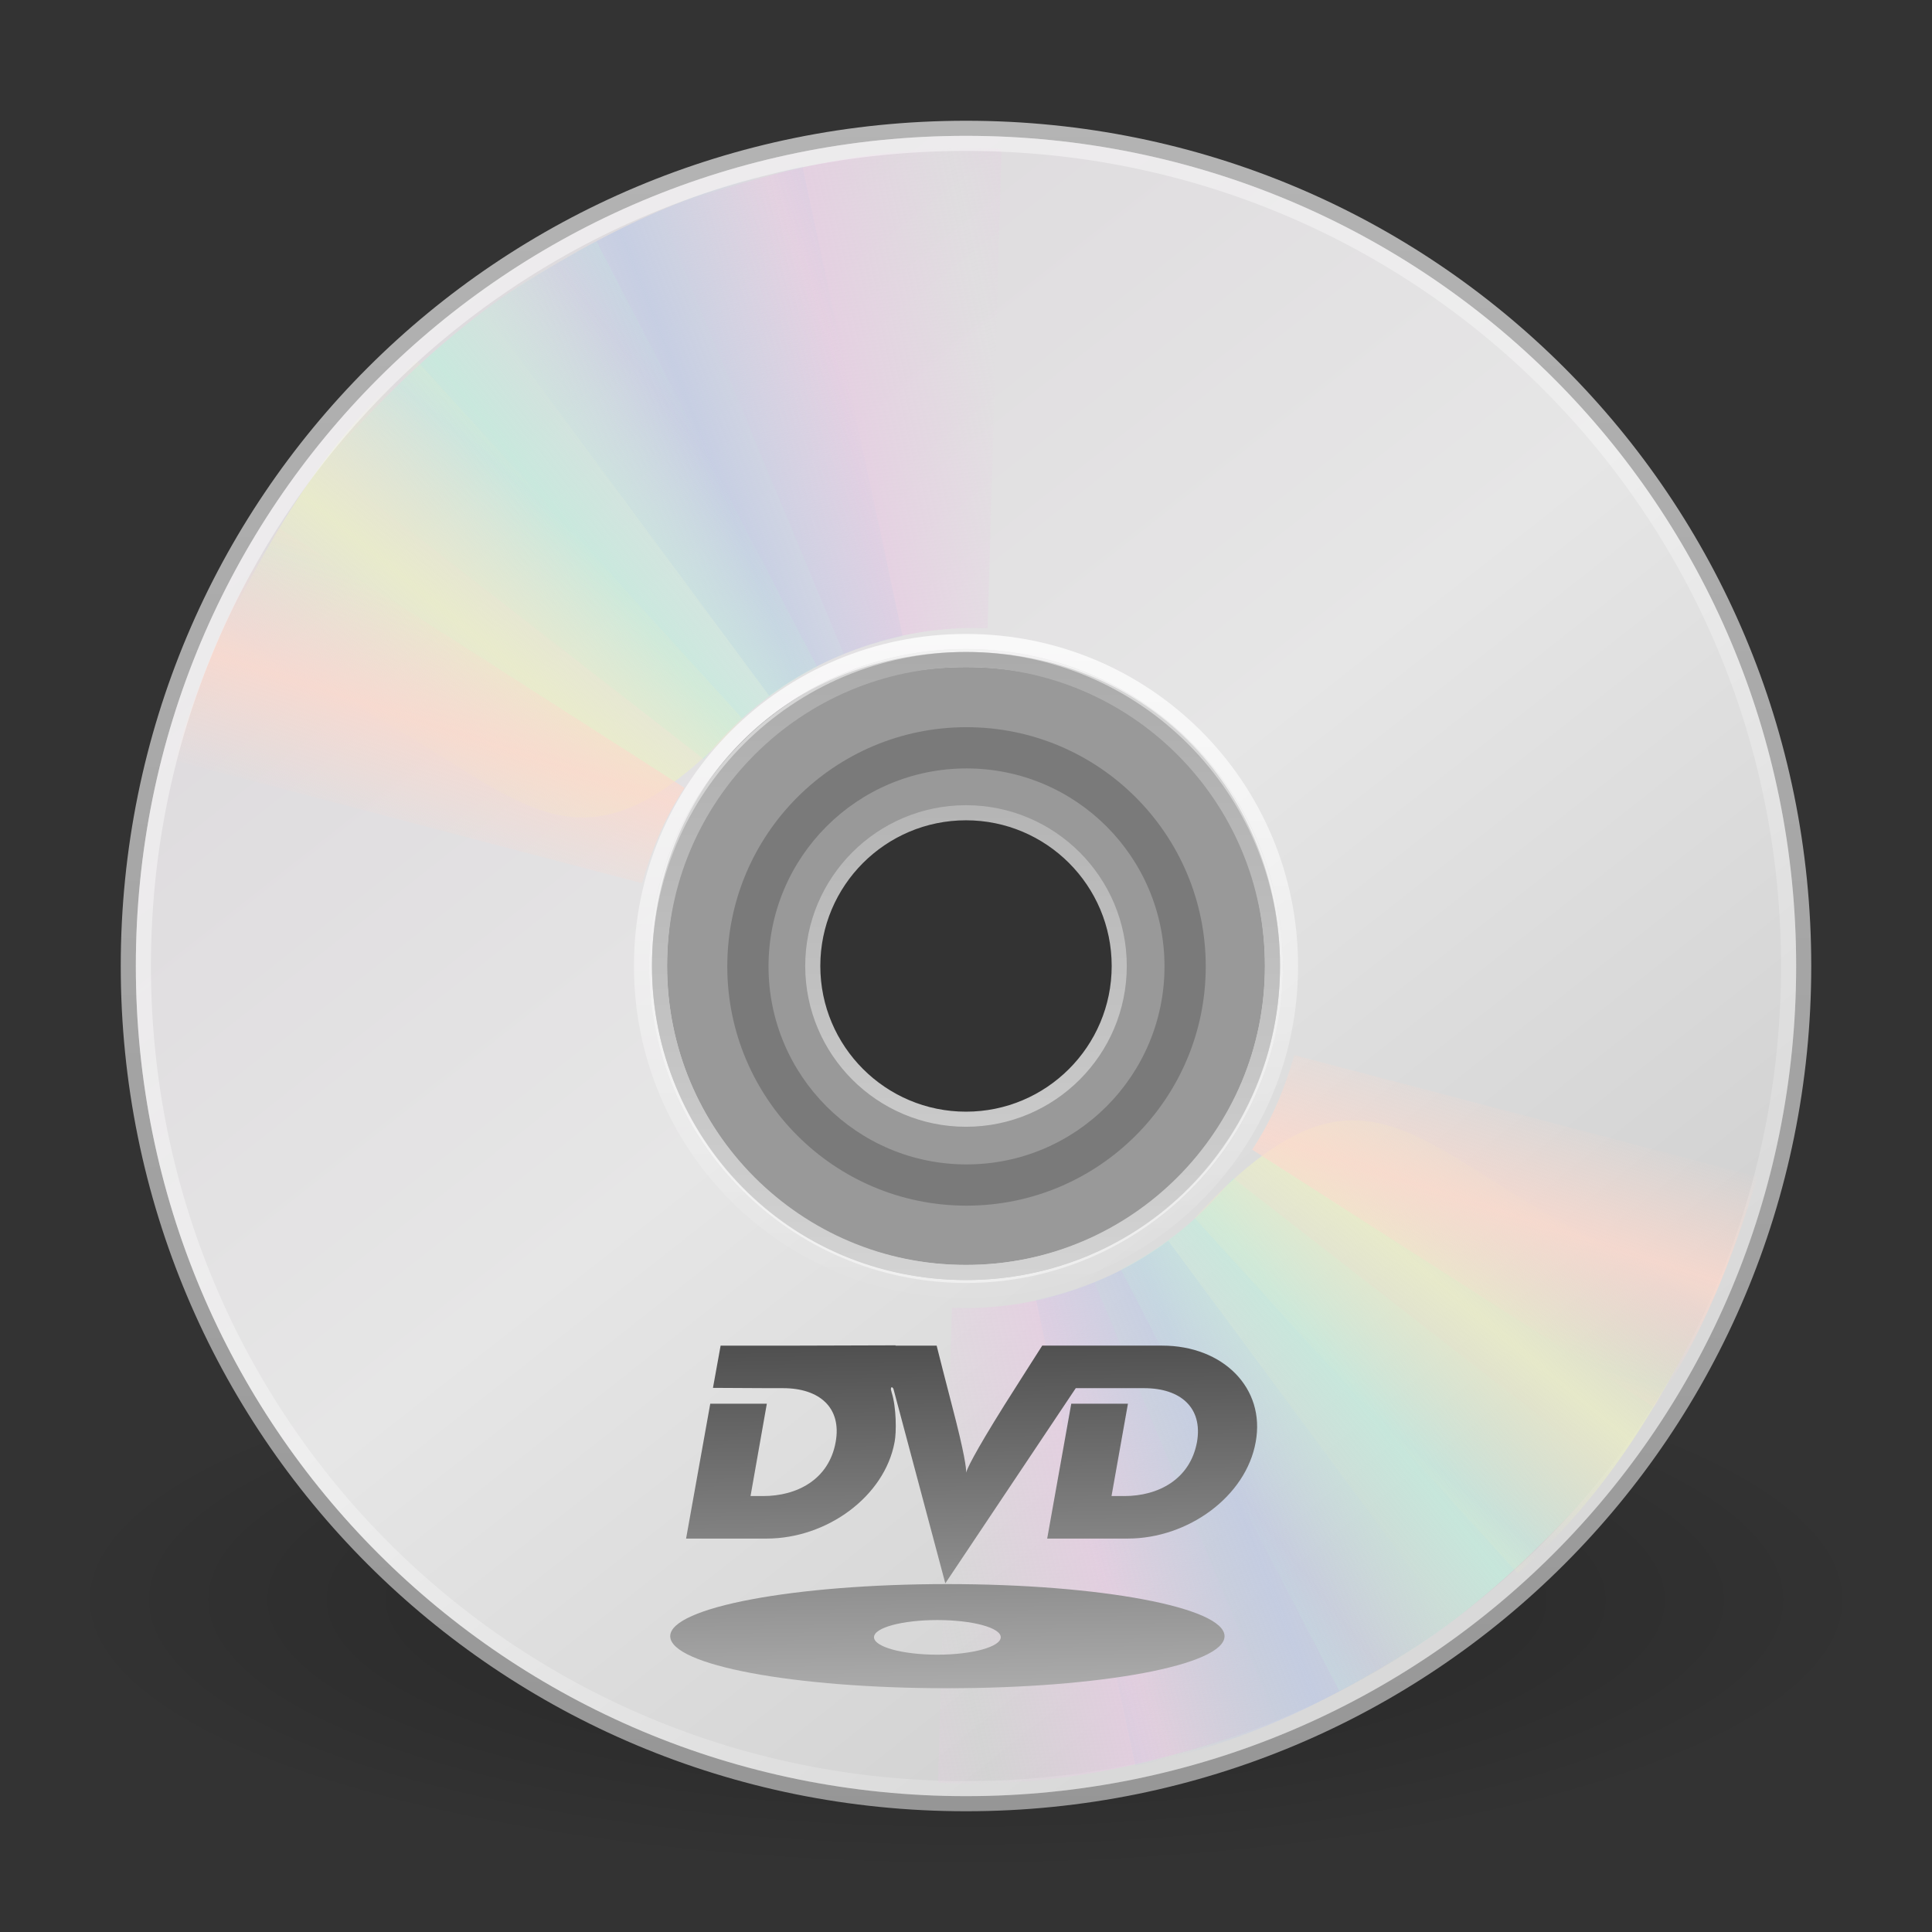 <svg width="128" version="1.0" xmlns="http://www.w3.org/2000/svg" height="128" xmlns:xlink="http://www.w3.org/1999/xlink">
<rect width="100%" height="100%" fill="#333333" stroke="none"/>
<defs id="defs3369">
<linearGradient spreadMethod="reflect" id="linearGradient2678" xlink:href="#linearGradient3511" y1="16.188" x1="12.372" y2="13.462" x2="14.609" gradientUnits="userSpaceOnUse"/>
<linearGradient gradientTransform="translate(-4.79e-4,1.94e-4)" id="linearGradient3094" xlink:href="#linearGradient3428-8" y1="69.034" y2="127.881" x1="64.473" x2="65.391" gradientUnits="userSpaceOnUse"/>
<linearGradient spreadMethod="reflect" id="linearGradient2676" xlink:href="#linearGradient3503" y1="13.046" x1="14.085" y2="10.732" x2="16.994" gradientUnits="userSpaceOnUse"/>
<linearGradient spreadMethod="reflect" id="linearGradient2672" xlink:href="#linearGradient3487" y1="10.775" x1="20.58" y2="9.862" x2="24.274" gradientUnits="userSpaceOnUse"/>
<linearGradient gradientTransform="matrix(2.707,0,0,2.707,135.108,-0.976)" id="linearGradient2660" xlink:href="#linearGradient3772" y1="3" x1="-21.916" y2="45.033" x2="-21.916" gradientUnits="userSpaceOnUse"/>
<linearGradient spreadMethod="reflect" id="linearGradient2674" xlink:href="#linearGradient3495" y1="11.2" x1="17.495" y2="9.796" x2="21.047" gradientUnits="userSpaceOnUse"/>
<linearGradient spreadMethod="reflect" id="linearGradient2680" xlink:href="#linearGradient3519" y1="17.886" x1="10.609" y2="20.613" x2="9.73" gradientUnits="userSpaceOnUse"/>
<linearGradient id="linearGradient3428-8">
<stop offset="0" id="stop3430-1"/>
<stop offset="1" style="stop-color:#ebebeb" id="stop3432-6"/>
</linearGradient>
<linearGradient spreadMethod="reflect" id="linearGradient2682" xlink:href="#linearGradient3487" y1="10.775" x1="20.58" y2="9.862" x2="24.274" gradientUnits="userSpaceOnUse"/>
<linearGradient spreadMethod="reflect" id="linearGradient2690" xlink:href="#linearGradient3519" y1="17.886" x1="10.609" y2="20.613" x2="9.73" gradientUnits="userSpaceOnUse"/>
<linearGradient spreadMethod="reflect" id="linearGradient2686" xlink:href="#linearGradient3503" y1="13.046" x1="14.085" y2="10.732" x2="16.994" gradientUnits="userSpaceOnUse"/>
<linearGradient spreadMethod="reflect" id="linearGradient2684" xlink:href="#linearGradient3495" y1="11.2" x1="17.495" y2="9.796" x2="21.047" gradientUnits="userSpaceOnUse"/>
<linearGradient spreadMethod="reflect" id="linearGradient2688" xlink:href="#linearGradient3511" y1="16.188" x1="12.372" y2="13.462" x2="14.609" gradientUnits="userSpaceOnUse"/>
<linearGradient gradientTransform="matrix(0,3.171,-3.171,0,137.261,-12.115)" id="linearGradient2658" xlink:href="#linearGradient3263" y1="32.416" x1="12.274" y2="14.203" x2="35.391" gradientUnits="userSpaceOnUse"/>
<linearGradient id="linearGradient6036">
<stop offset="0" style="stop-color:#fff" id="stop6038"/>
<stop offset="1" style="stop-color:#fff;stop-opacity:0" id="stop6040"/>
</linearGradient>
<linearGradient gradientTransform="matrix(2.538,0,0,2.538,3.085,3.085)" id="linearGradient2654" xlink:href="#linearGradient3428" y1="15.5" x1="21.448" y2="32.509" x2="21.448" gradientUnits="userSpaceOnUse"/>
<linearGradient id="linearGradient3428">
<stop offset="0" style="stop-color:#aaa" id="stop3430"/>
<stop offset="1" style="stop-color:#d4d4d4" id="stop3432"/>
</linearGradient>
<linearGradient id="linearGradient3772">
<stop offset="0" style="stop-color:#b4b4b4" id="stop3774"/>
<stop offset="1" style="stop-color:#969696" id="stop3776"/>
</linearGradient>
<linearGradient id="linearGradient23419">
<stop offset="0" id="stop23421"/>
<stop offset="1" style="stop-opacity:0" id="stop23423"/>
</linearGradient>
<linearGradient id="linearGradient3263" y1="32.416" x1="12.274" y2="14.203" x2="35.391" gradientUnits="userSpaceOnUse">
<stop offset="0" style="stop-color:#dedbde" id="stop3265"/>
<stop offset="0.5" style="stop-color:#e6e6e6" id="stop3267"/>
<stop offset="1" style="stop-color:#d2d2d2" id="stop3269"/>
</linearGradient>
<linearGradient id="linearGradient3519">
<stop offset="0" style="stop-color:#fcd9cd" id="stop3521"/>
<stop offset="1" style="stop-color:#fcd9cd;stop-opacity:0" id="stop3523"/>
</linearGradient>
<linearGradient gradientTransform="matrix(1.086,0,0,1.086,37.559,36.85)" id="linearGradient2651" xlink:href="#linearGradient6036" y1="4.038" x1="18.776" y2="45.962" x2="18.203" gradientUnits="userSpaceOnUse"/>
<linearGradient gradientTransform="matrix(2.753,0,0,2.753,-3.024,-4.821)" id="linearGradient2642" xlink:href="#linearGradient6036" y1="3.61" x1="10.502" y2="54.698" x2="48.799" gradientUnits="userSpaceOnUse"/>
<linearGradient id="linearGradient3511">
<stop offset="0" style="stop-color:#ebeec7" id="stop3513"/>
<stop offset="1" style="stop-color:#ebeec7;stop-opacity:0" id="stop3515"/>
</linearGradient>
<linearGradient id="linearGradient3495">
<stop offset="0" style="stop-color:#c1cbe4" id="stop3497"/>
<stop offset="1" style="stop-color:#c1cbe4;stop-opacity:0" id="stop3499"/>
</linearGradient>
<linearGradient id="linearGradient3503">
<stop offset="0" style="stop-color:#c4ebdd" id="stop3505"/>
<stop offset="1" style="stop-color:#c4ebdd;stop-opacity:0" id="stop3507"/>
</linearGradient>
<linearGradient id="linearGradient3487">
<stop offset="0" style="stop-color:#e6cde2" id="stop3489"/>
<stop offset="1" style="stop-color:#e6cde2;stop-opacity:0" id="stop3491"/>
</linearGradient>
<radialGradient fx="23.335" fy="41.636" cx="23.335" cy="41.636" gradientTransform="matrix(2.652,0,0,0.795,2.125,72.882)" r="22.627" id="radialGradient2584" xlink:href="#linearGradient23419" gradientUnits="userSpaceOnUse"/>
</defs>
<path style="opacity:.3;fill:url(#radialGradient2584);fill-rule:evenodd;stroke:none;stroke-width:2" id="path23417" d="m 124,106 c 0.003,9.941 -26.861,18 -60,18 -33.139,0 -60.003,-8.059 -60,-18 -0.003,-9.941 26.861,-18 60,-18 33.139,0 60.003,8.059 60,18 z "/>
<path style="fill:url(#linearGradient2658);stroke:url(#linearGradient2660)" id="path2781" d="m 119.5,64 c 0,-30.763 -24.737,-55.5 -55.5,-55.5 -30.763,3.55271e-15 -55.5,24.737 -55.5,55.5 -5.4e-06,30.763 24.737,55.5 55.5,55.5 30.763,-1e-05 55.5,-24.737 55.5,-55.5 z  m -35.195,0 c 0,11.176 -8.905,20.305 -20.305,20.305 -11.623,0 -20.305,-9.355 -20.305,-20.305 0,-11.174 8.234,-20.305 20.305,-20.305 12.071,0 20.305,9.352 20.305,20.305 z "/>
<path style="opacity:.5;fill:#fff;stroke:none" id="path2474" d="m 64,43 c -11.592,0 -21,9.408 -21,21 0,11.592 9.408,21 21,21 11.592,0 21,-9.408 21,-21 0,-11.592 -9.408,-21 -21,-21 z  m 0,10.5 c 5.796,0 10.5,4.704 10.5,10.5 0,5.796 -4.704,10.5 -10.5,10.5 -5.796,0 -10.5,-4.704 -10.5,-10.5 0,-5.796 4.704,-10.5 10.5,-10.5 z "/>
<path style="fill:none;stroke:url(#linearGradient2654);stroke-linejoin:round" id="path3418" d="m 64,43.695 c -11.208,0 -20.305,9.097 -20.305,20.305 0,11.208 9.097,20.305 20.305,20.305 11.208,0 20.305,-9.097 20.305,-20.305 0,-11.208 -9.097,-20.305 -20.305,-20.305 z  m 0,10.152 c 5.604,0 10.152,4.548 10.152,10.152 0,5.604 -4.548,10.152 -10.152,10.152 -5.604,0 -10.152,-4.548 -10.152,-10.152 0,-5.604 4.548,-10.152 10.152,-10.152 z "/>
<g style="stroke:none" id="g3527" transform="matrix(2.732,0,0,2.732,-1.09,-1.074)">
<path style="opacity:.8;fill:url(#linearGradient2672)" id="path3296" d="m 15.857,5.731 4.768,10.613 c 1.035,-0.459 2.17,-0.719 3.375,-0.719 0.032,0 0.062,-0 0.094,0 l .014,-11.62 c -2.942,-0.071 -5.543,0.657 -8.251,1.726 z " transform="matrix(1,0.028,-0.028,1,0.692,-0.671)"/>
<path style="opacity:.8;fill:url(#linearGradient2674)" id="path3308" d="m 12.121,7.906 6.931,9.36 c 0.913,-0.67 1.966,-1.167 3.143,-1.425 0.031,-0.007 0.06,-0.014 0.092,-0.02 l -2.429,-11.395 c -2.889,0.561 -5.32,1.856 -7.736,3.48 z "/>
<path style="opacity:.8;fill:url(#linearGradient2676)" id="path3310" d="m 8.252,11.646 9.214,7.156 c 0.709,-0.883 1.597,-1.636 2.667,-2.19 0.028,-0.015 0.055,-0.029 0.083,-0.043 l -5.35,-10.319 c -2.645,1.29 -4.7,3.202 -6.613,5.396 z "/>
<path style="opacity:.8;fill:url(#linearGradient2678)" id="path3312" d="m 5.633,16.074 c 7.175,2.242 7.85,7.031 12.777,1.754 l -7.91,-8.696 c -2.221,1.931 -3.587,4.327 -4.867,6.942 z "/>
<path style="opacity:.8;fill:url(#linearGradient2680)" id="path3314" d="m 7.155,13.193 c -1.183,1.752 -1.908,3.636 -2.525,5.644 l 11.339,2.975 c 0.216,-0.763 0.518,-1.515 0.969,-2.219 0.017,-0.027 0.045,-0.067 0.062,-0.094 l -9.845,-6.307 z "/>
</g>
<path style="opacity:.5;fill:none;stroke:url(#linearGradient2642)" id="path3272" d="m 64,9.5 c -30.209,0 -54.5,24.291 -54.5,54.5 0,30.209 24.291,54.5 54.5,54.5 30.209,0 54.5,-24.291 54.5,-54.5 0,-30.209 -24.291,-54.5 -54.5,-54.5 v -3.55271e-15 z "/>
<g style="stroke:none" id="g3297" transform="matrix(-2.707,0,0,-2.707,128.976,128.951)">
<path style="opacity:.8;fill:url(#linearGradient2682)" id="path3299" d="m 15.857,5.731 4.768,10.613 c 1.035,-0.459 2.17,-0.719 3.375,-0.719 0.032,0 0.062,-0 0.094,0 l .014,-11.62 c -2.942,-0.071 -5.543,0.657 -8.251,1.726 z " transform="matrix(1,0.028,-0.028,1,0.692,-0.671)"/>
<path style="opacity:.8;fill:url(#linearGradient2684)" id="path3301" d="m 12.121,7.906 6.931,9.36 c 0.913,-0.67 1.966,-1.167 3.143,-1.425 0.031,-0.007 0.06,-0.014 0.092,-0.02 l -2.429,-11.395 c -2.889,0.561 -5.32,1.856 -7.736,3.48 z "/>
<path style="opacity:.8;fill:url(#linearGradient2686)" id="path3303" d="m 8.252,11.646 9.214,7.156 c 0.709,-0.883 1.597,-1.636 2.667,-2.19 0.028,-0.015 0.055,-0.029 0.083,-0.043 l -5.35,-10.319 c -2.645,1.29 -4.7,3.202 -6.613,5.396 z "/>
<path style="opacity:.8;fill:url(#linearGradient2688)" id="path3305" d="m 5.633,16.074 c 7.175,2.242 7.85,7.031 12.777,1.754 l -7.91,-8.696 c -2.221,1.931 -3.587,4.327 -4.867,6.942 z "/>
<path style="opacity:.8;fill:url(#linearGradient2690)" id="path3307" d="m 7.155,13.193 c -1.183,1.752 -1.908,3.636 -2.525,5.644 l 11.339,2.975 c 0.216,-0.763 0.518,-1.515 0.969,-2.219 0.017,-0.027 0.045,-0.067 0.062,-0.094 l -9.845,-6.307 z "/>
</g>
<path style="opacity:.8;fill:none;stroke:url(#linearGradient2651)" id="path3281" d="m 64,42.5 c -11.917,0 -21.5,9.583 -21.5,21.5 0,11.917 9.583,21.5 21.5,21.5 11.917,0 21.5,-9.583 21.5,-21.5 0,-11.917 -9.583,-21.5 -21.5,-21.5 l 0,0 z "/>
<g style="stroke:none">
<path style="opacity:.2" id="path3986" d="m 64.034,48.178 c -8.754,0 -15.85,7.096 -15.85,15.85 0,8.754 7.096,15.85 15.85,15.85 8.754,0 15.85,-7.096 15.85,-15.85 0,-8.754 -7.096,-15.85 -15.85,-15.85 z  m 0,2.733 c 7.244,0 13.117,5.873 13.117,13.117 0,7.244 -5.873,13.117 -13.117,13.117 -7.244,0 -13.117,-5.873 -13.117,-13.117 0,-7.244 5.873,-13.117 13.117,-13.117 z "/>
<path style="fill:url(#linearGradient3094);fill-rule:evenodd" id="path3745" d="m 59.336,89.132 -6.616,.02 -4.977,0 -.507,2.798 3.77,.02 .872,0 c 2.42,0 3.899,1.297 3.487,3.569 -0.445,2.49 -2.567,3.579 -4.806,3.579 h -0.834 l 1.08,-6.12 h -3.748 l -1.602,8.937 h 5.335 c 4,0 7.82,-2.792 8.479,-6.397 0.131,-0.656 0.119,-2.3 -0.194,-3.282 0,-0.044 -0.021,-0.061 -0.037,-0.148 -0.017,-0.022 -0.029,-0.176 0.037,-0.198 0.033,-0.022 0.095,0.067 0.112,0.089 0.033,0.109 0.052,0.188 0.052,0.188 l 3.39,12.714 8.643,-12.931 h 3.651 0.879 c 2.42,0 3.897,1.297 3.502,3.569 -0.461,2.49 -2.582,3.579 -4.821,3.579 h -0.842 l 1.088,-6.12 h -3.755 l -1.595,8.937 h 5.335 c 4.001,0 7.837,-2.792 8.479,-6.397 0.658,-3.583 -2.175,-6.387 -6.192,-6.387 h -7.95 c 0,0 -2.108,3.301 -2.503,3.935 -2.09,3.342 -2.474,4.238 -2.541,4.479 0.017,-0.24 -0.065,-1.132 -0.954,-4.518 -0.246,-0.918 -0.998,-3.895 -0.998,-3.895 h -2.72 v -0.02 z  m 3.427,15.818 c -10.141,0 -18.359,1.55 -18.359,3.45 0,1.922 8.218,3.45 18.359,3.45 10.141,0 18.366,-1.528 18.366,-3.45 0,-1.9 -8.225,-3.45 -18.366,-3.45 z  m -.663,2.383 c 2.321,0 4.202,0.504 4.202,1.137 0,0.634 -1.881,1.157 -4.202,1.157 -2.322,0 -4.195,-0.523 -4.195,-1.157 0,-0.633 1.873,-1.137 4.195,-1.137 z "/>
</g>
</svg>
